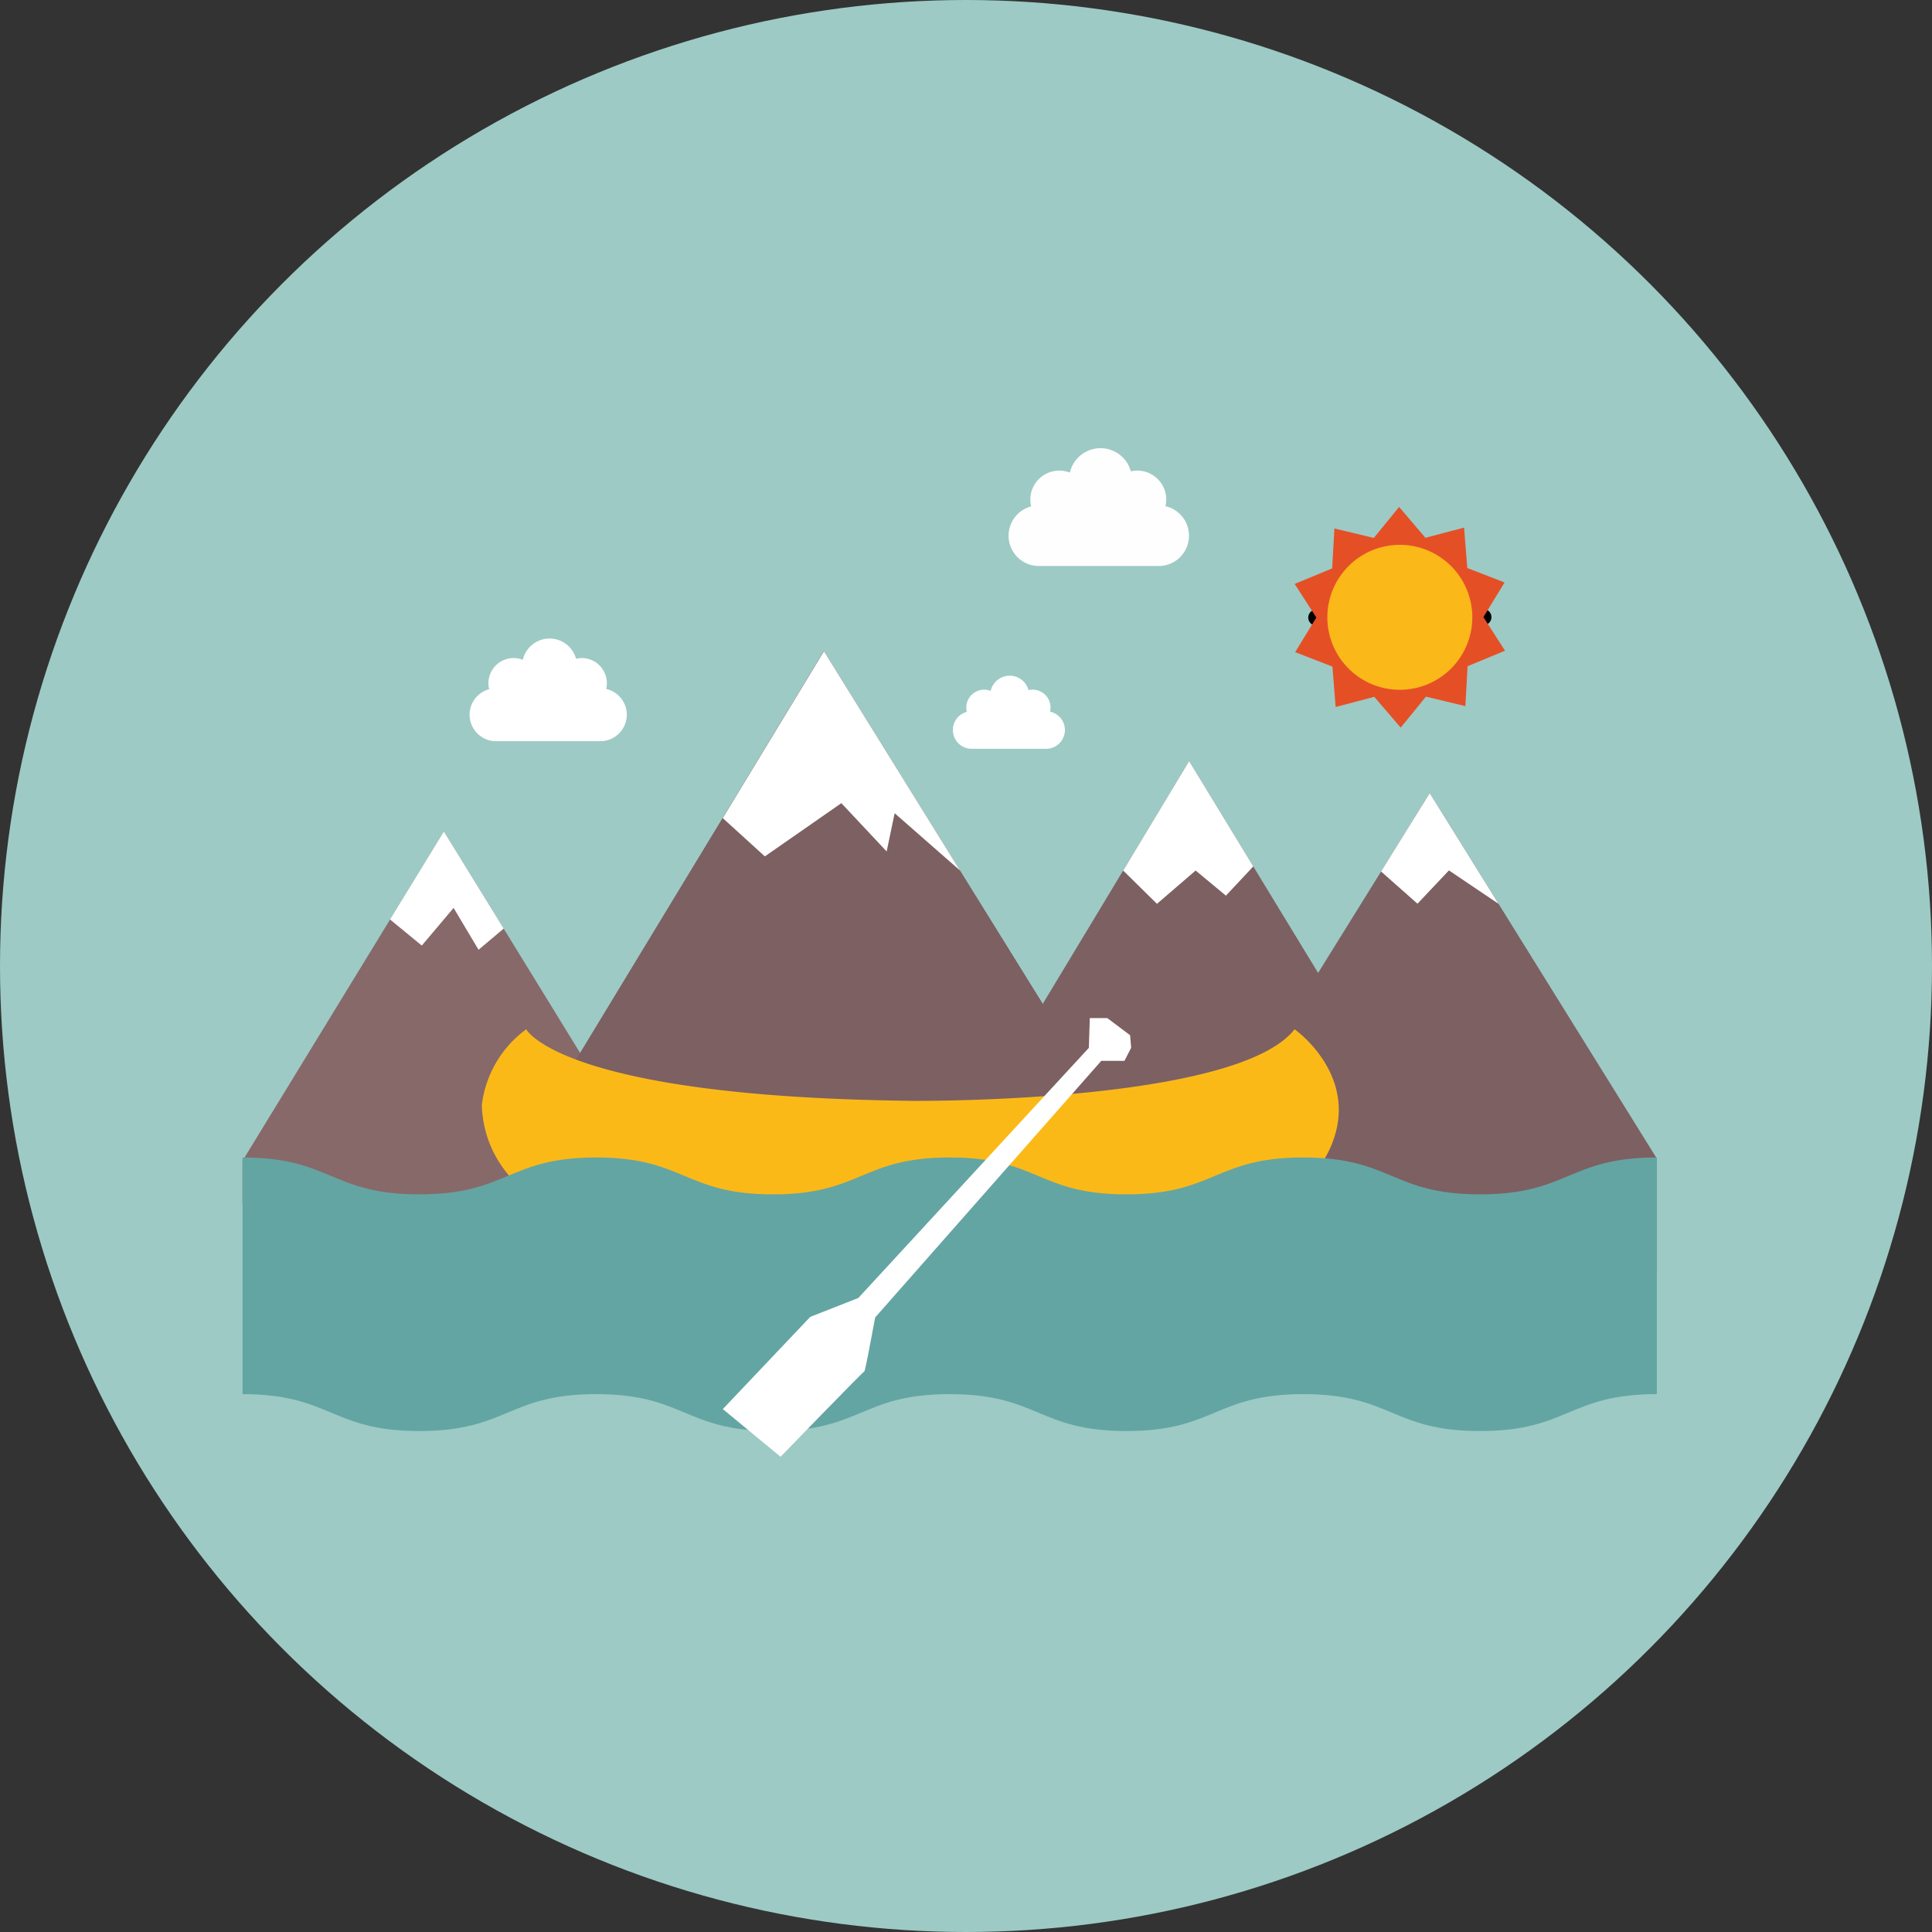 <svg xmlns="http://www.w3.org/2000/svg" width="60" height="60" viewBox="0 0 60 60"><rect x="0" y="0" width="60" height="60" fill="#333333" stroke="none"/><defs><style>.a{fill:#9dcac5;}.b{fill:#fff;}.c{fill:#fffefe;}.d{fill:none;stroke:#000;stroke-linecap:round;stroke-linejoin:round;stroke-width:0.5px;}.e{fill:#e54f26;}.f{fill:#fab819;}.g{fill:#876969;}.h{fill:#7d6062;}.i{fill:#fbb918;}.j{fill:#63a5a3;}</style></defs><g transform="translate(-36.791 -33.791)"><circle class="a" cx="30" cy="30" r="30" transform="translate(36.791 33.791)"/><path class="b" d="M295.461,215.7a.567.567,0,0,0,.015-.126.554.554,0,0,0-.682-.543.605.605,0,0,0-1.175.024.572.572,0,0,0-.2-.039.558.558,0,0,0-.558.558.6.6,0,0,0,.016.131.584.584,0,0,0,.149,1.148h2.309a.583.583,0,0,0,.128-1.153Z" transform="translate(-226.061 -159.807)"/><path class="c" d="M312.429,154.918a.914.914,0,0,0,.024-.2.9.9,0,0,0-.9-.9.88.88,0,0,0-.2.023.976.976,0,0,0-1.893.039.912.912,0,0,0-.328-.062.9.9,0,0,0-.9.9.851.851,0,0,0,.026.212.941.941,0,0,0,.239,1.851h3.722a.941.941,0,0,0,.206-1.859Z" transform="translate(-239.443 -105.412)"/><line class="d" y1="0.007" x2="0.344" transform="translate(82.515 52.956)"/><line class="d" y1="0.008" x2="0.344" transform="translate(77.67 52.963)"/><path class="e" d="M390.181,173.965l1.163-.482-.672-1.044.658-1.075-1.158-.448-.1-1.256-1.2.317-.818-.958-.785.962-1.224-.293-.069,1.239-1.165.483.673,1.044-.658,1.074,1.158.449.1,1.255,1.2-.316.819.956.785-.962,1.224.294Z" transform="translate(-307.813 -119.484)"/><path class="f" d="M398.152,181.5a2.251,2.251,0,1,1-2.251-2.251A2.251,2.251,0,0,1,398.152,181.5Z" transform="translate(-315.637 -128.538)"/><path class="g" d="M100.56,268.257l13.346-.054-7.09-11.533L100.56,266.9Z" transform="translate(-56.238 -197.058)"/><path class="b" d="M141.414,260.214l.988-1.169.775,1.3.781-.659L142.1,256.67l-1.673,2.734Z" transform="translate(-91.524 -197.058)"/><path class="h" d="M172.29,224.171,182.1,208l10,16.113Z" transform="translate(-119.723 -153.983)"/><path class="h" d="M172.29,224.171,182.1,208l10,16.113Z" transform="translate(-119.723 -153.983)"/><path class="b" d="M230.3,213.181,233.443,208l4.226,6.809-2.031-1.78-.248,1.188-1.407-1.5-2.376,1.653Z" transform="translate(-171.063 -153.983)"/><path class="h" d="M270.98,253.936l9.809-16.266,9.81,16.112Z" transform="translate(-207.068 -180.242)"/><path class="b" d="M338.481,241.069l2.049-3.4,1.992,3.271-.85.908-.941-.78-1.2,1.034Z" transform="translate(-266.809 -180.242)"/><path class="h" d="M356.975,257.679l-7.052-11.349-9.272,14.926h16.325Z" transform="translate(-268.729 -187.907)"/><path class="b" d="M411.807,249.767l-2.136-3.437-1.512,2.433,1.131,1,.977-1.034Z" transform="translate(-328.478 -187.907)"/><path class="i" d="M166.6,310.12s1.073,2.108,12.032,2.223c0,0,10.019.086,11.83-2.223,0,0,3.822,2.677-1.293,6.256,0,0-12.041,2.96-21.037-.316,0,0-2.816-.882-2.912-3.583A3.423,3.423,0,0,1,166.6,310.12Z" transform="translate(-113.466 -244.364)"/><path class="j" d="M144.484,352.1c-2.745,0-2.745,1.146-5.49,1.146s-2.745-1.146-5.49-1.146-2.746,1.146-5.491,1.146-2.745-1.146-5.49-1.146-2.745,1.146-5.49,1.146-2.745-1.146-5.49-1.146-2.745,1.146-5.49,1.146-2.746-1.146-5.491-1.146V344.75c2.745,0,2.745,1.146,5.491,1.146s2.745-1.146,5.49-1.146,2.745,1.146,5.49,1.146,2.745-1.146,5.49-1.146,2.745,1.146,5.49,1.146,2.745-1.146,5.491-1.146,2.745,1.146,5.49,1.146,2.745-1.146,5.49-1.146Z" transform="translate(-56.238 -275.013)"/><path class="b" d="M242.776,308.4l.208-.406-.033-.389-.707-.532H241.7l-.03.924-7.158,7.767-1.494.588-2.715,2.863,1.793,1.481s2.55-2.632,2.6-2.649c.03-.01.2-.942.338-1.677l7.023-7.97Z" transform="translate(-171.064 -241.664)"/><path class="b" d="M166.135,206.117a.737.737,0,0,0,.021-.176.783.783,0,0,0-.783-.784.8.8,0,0,0-.175.021.852.852,0,0,0-1.652.034.759.759,0,0,0-.285-.055.783.783,0,0,0-.783.784.747.747,0,0,0,.023.184.821.821,0,0,0,.209,1.614h3.245a.821.821,0,0,0,.179-1.622Z" transform="translate(-110.518 -150.93)"/></g></svg>